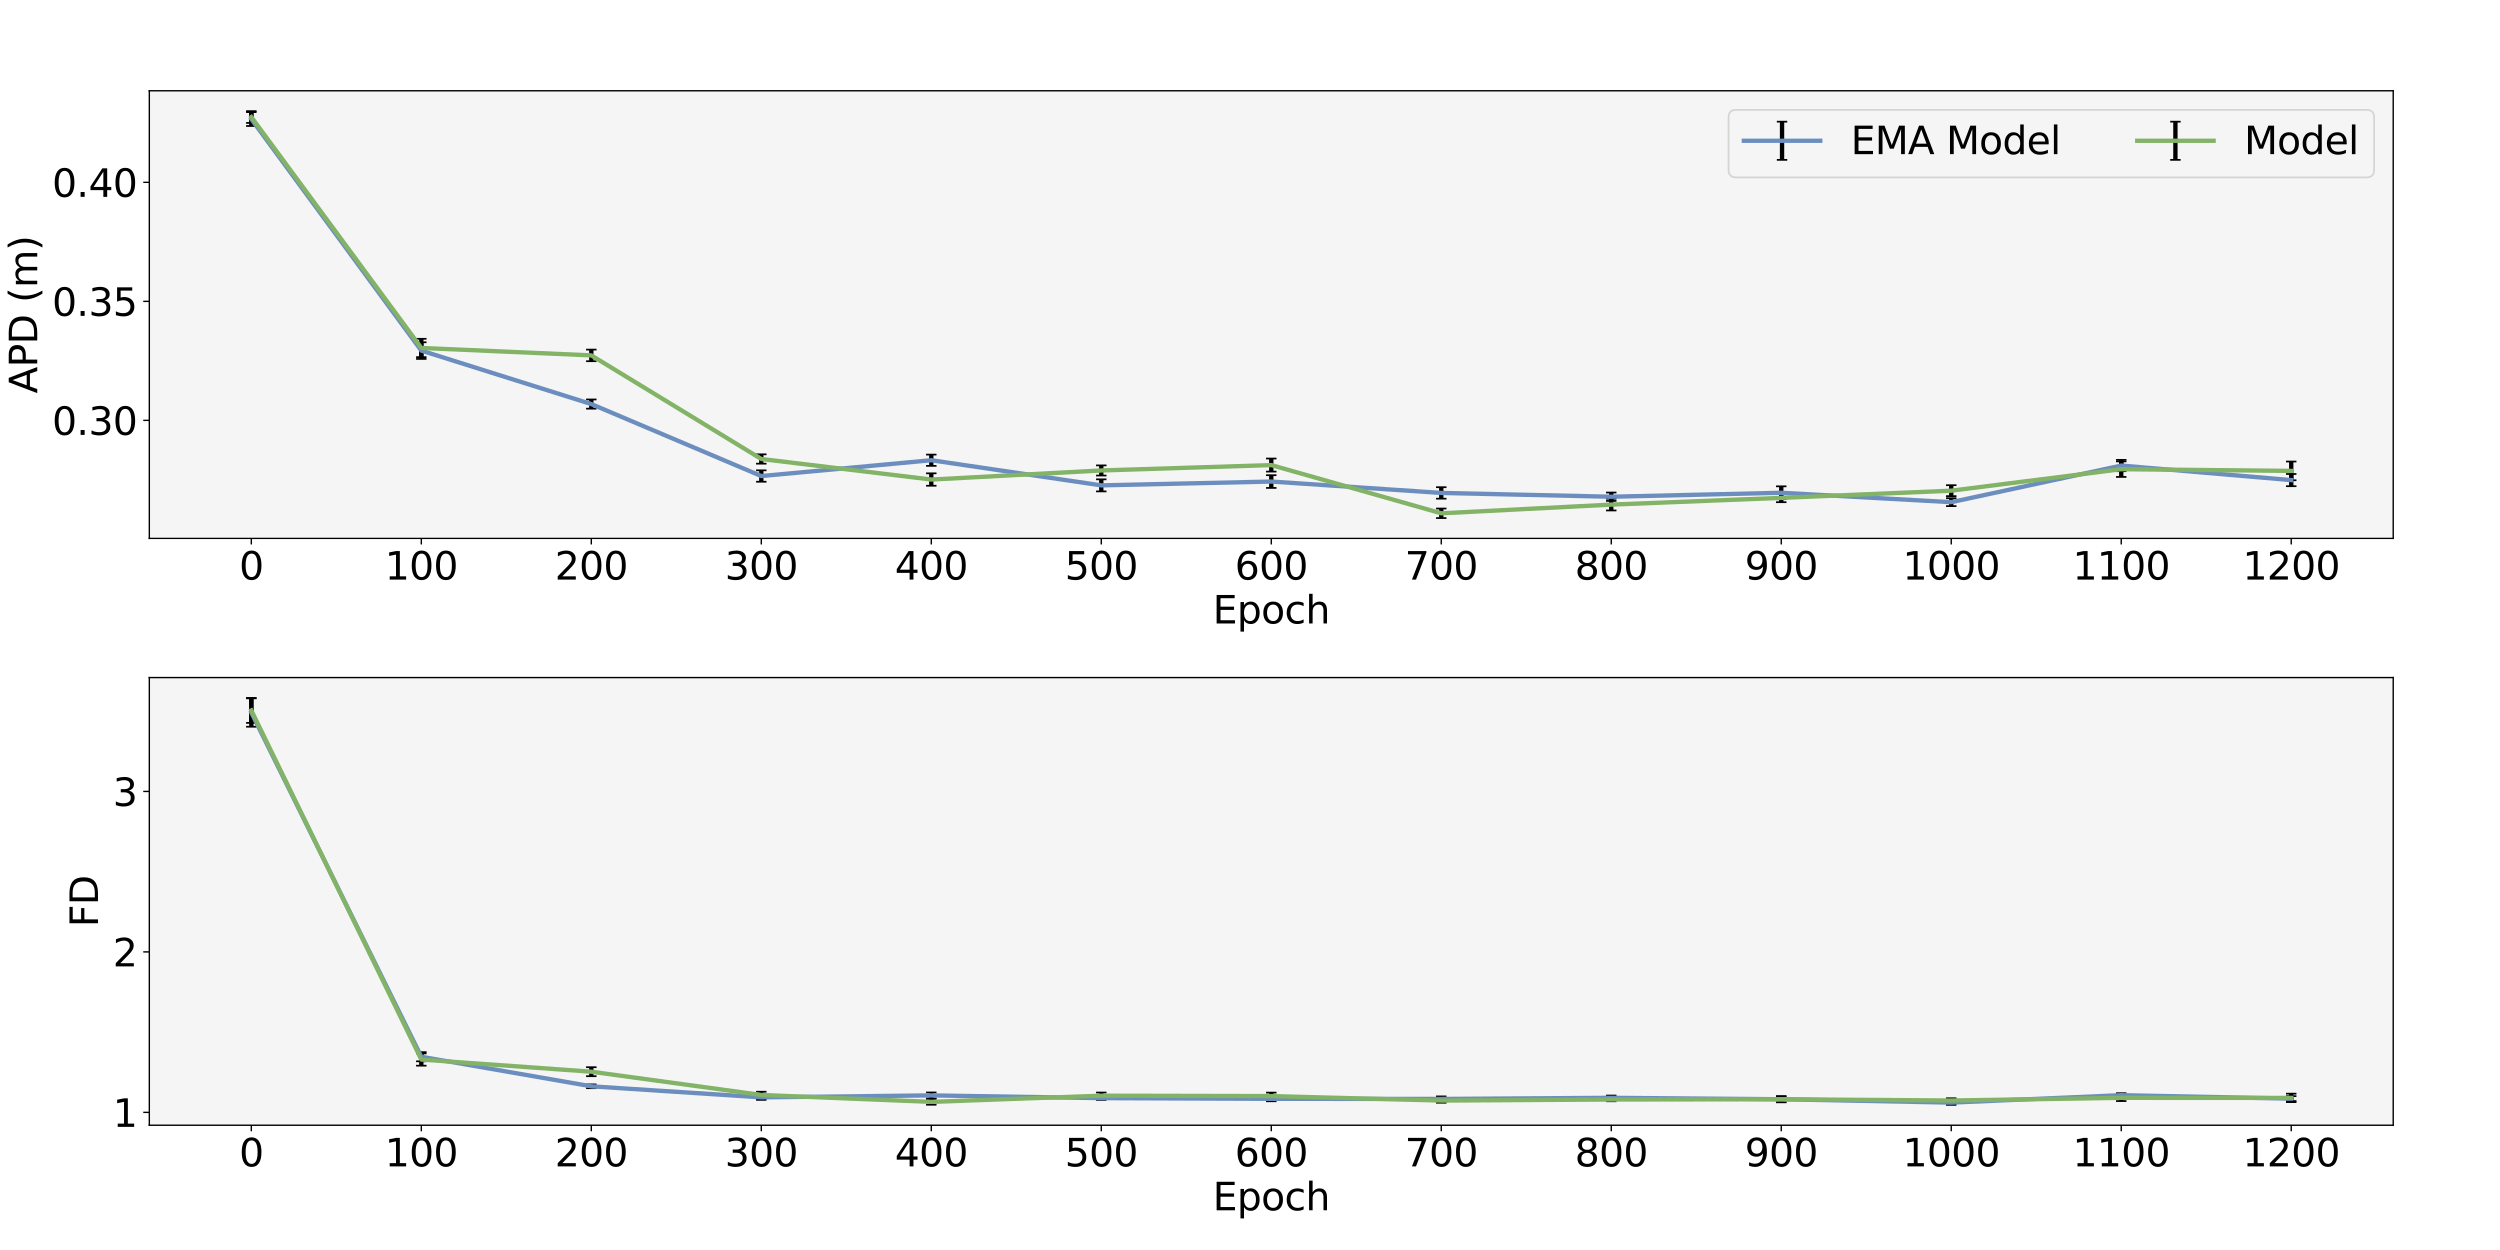 <?xml version="1.0" encoding="utf-8" standalone="no"?>
<!DOCTYPE svg PUBLIC "-//W3C//DTD SVG 1.1//EN"
  "http://www.w3.org/Graphics/SVG/1.1/DTD/svg11.dtd">
<svg xmlns:xlink="http://www.w3.org/1999/xlink" width="1440pt" height="720pt" viewBox="0 0 1440 720" xmlns="http://www.w3.org/2000/svg" version="1.1">
 <defs>
  <style type="text/css">*{stroke-linejoin: round; stroke-linecap: butt}</style>
 </defs>
 <g id="figure_1">
  <g id="patch_1">
   <path d="M 0 720 
L 1440 720 
L 1440 0 
L 0 0 
z
" style="fill: #ffffff"/>
  </g>
  <g id="axes_1">
   <g id="patch_2">
    <path d="M 86.01 310.12 
L 1378.495 310.12 
L 1378.495 52.28 
L 86.01 52.28 
z
" style="fill: #f5f5f5"/>
   </g>
   <g id="matplotlib.axis_1">
    <g id="xtick_1">
     <g id="line2d_1">
      <defs>
       <path id="ma41444b418" d="M 0 0 
L 0 3.5 
" style="stroke: #000000; stroke-width: 0.8"/>
      </defs>
      <g>
       <use xlink:href="#ma41444b418" x="144.759" y="310.12" style="stroke: #000000; stroke-width: 0.8"/>
      </g>
     </g>
     <g id="text_1">
      <!-- 0 -->
      <g transform="translate(137.761 333.837) scale(0.22 -0.22)">
       <defs>
        <path id="DejaVuSans-30" d="M 2034 4250 
Q 1547 4250 1301 3770 
Q 1056 3291 1056 2328 
Q 1056 1369 1301 889 
Q 1547 409 2034 409 
Q 2525 409 2770 889 
Q 3016 1369 3016 2328 
Q 3016 3291 2770 3770 
Q 2525 4250 2034 4250 
z
M 2034 4750 
Q 2819 4750 3233 4129 
Q 3647 3509 3647 2328 
Q 3647 1150 3233 529 
Q 2819 -91 2034 -91 
Q 1250 -91 836 529 
Q 422 1150 422 2328 
Q 422 3509 836 4129 
Q 1250 4750 2034 4750 
z
" transform="scale(0.016)"/>
       </defs>
       <use xlink:href="#DejaVuSans-30"/>
      </g>
     </g>
    </g>
    <g id="xtick_2">
     <g id="line2d_2">
      <g>
       <use xlink:href="#ma41444b418" x="242.675" y="310.12" style="stroke: #000000; stroke-width: 0.8"/>
      </g>
     </g>
     <g id="text_2">
      <!-- 100 -->
      <g transform="translate(221.679 333.837) scale(0.22 -0.22)">
       <defs>
        <path id="DejaVuSans-31" d="M 794 531 
L 1825 531 
L 1825 4091 
L 703 3866 
L 703 4441 
L 1819 4666 
L 2450 4666 
L 2450 531 
L 3481 531 
L 3481 0 
L 794 0 
L 794 531 
z
" transform="scale(0.016)"/>
       </defs>
       <use xlink:href="#DejaVuSans-31"/>
       <use xlink:href="#DejaVuSans-30" x="63.623"/>
       <use xlink:href="#DejaVuSans-30" x="127.246"/>
      </g>
     </g>
    </g>
    <g id="xtick_3">
     <g id="line2d_3">
      <g>
       <use xlink:href="#ma41444b418" x="340.59" y="310.12" style="stroke: #000000; stroke-width: 0.8"/>
      </g>
     </g>
     <g id="text_3">
      <!-- 200 -->
      <g transform="translate(319.594 333.837) scale(0.22 -0.22)">
       <defs>
        <path id="DejaVuSans-32" d="M 1228 531 
L 3431 531 
L 3431 0 
L 469 0 
L 469 531 
Q 828 903 1448 1529 
Q 2069 2156 2228 2338 
Q 2531 2678 2651 2914 
Q 2772 3150 2772 3378 
Q 2772 3750 2511 3984 
Q 2250 4219 1831 4219 
Q 1534 4219 1204 4116 
Q 875 4013 500 3803 
L 500 4441 
Q 881 4594 1212 4672 
Q 1544 4750 1819 4750 
Q 2544 4750 2975 4387 
Q 3406 4025 3406 3419 
Q 3406 3131 3298 2873 
Q 3191 2616 2906 2266 
Q 2828 2175 2409 1742 
Q 1991 1309 1228 531 
z
" transform="scale(0.016)"/>
       </defs>
       <use xlink:href="#DejaVuSans-32"/>
       <use xlink:href="#DejaVuSans-30" x="63.623"/>
       <use xlink:href="#DejaVuSans-30" x="127.246"/>
      </g>
     </g>
    </g>
    <g id="xtick_4">
     <g id="line2d_4">
      <g>
       <use xlink:href="#ma41444b418" x="438.506" y="310.12" style="stroke: #000000; stroke-width: 0.8"/>
      </g>
     </g>
     <g id="text_4">
      <!-- 300 -->
      <g transform="translate(417.51 333.837) scale(0.22 -0.22)">
       <defs>
        <path id="DejaVuSans-33" d="M 2597 2516 
Q 3050 2419 3304 2112 
Q 3559 1806 3559 1356 
Q 3559 666 3084 287 
Q 2609 -91 1734 -91 
Q 1441 -91 1130 -33 
Q 819 25 488 141 
L 488 750 
Q 750 597 1062 519 
Q 1375 441 1716 441 
Q 2309 441 2620 675 
Q 2931 909 2931 1356 
Q 2931 1769 2642 2001 
Q 2353 2234 1838 2234 
L 1294 2234 
L 1294 2753 
L 1863 2753 
Q 2328 2753 2575 2939 
Q 2822 3125 2822 3475 
Q 2822 3834 2567 4026 
Q 2313 4219 1838 4219 
Q 1578 4219 1281 4162 
Q 984 4106 628 3988 
L 628 4550 
Q 988 4650 1302 4700 
Q 1616 4750 1894 4750 
Q 2613 4750 3031 4423 
Q 3450 4097 3450 3541 
Q 3450 3153 3228 2886 
Q 3006 2619 2597 2516 
z
" transform="scale(0.016)"/>
       </defs>
       <use xlink:href="#DejaVuSans-33"/>
       <use xlink:href="#DejaVuSans-30" x="63.623"/>
       <use xlink:href="#DejaVuSans-30" x="127.246"/>
      </g>
     </g>
    </g>
    <g id="xtick_5">
     <g id="line2d_5">
      <g>
       <use xlink:href="#ma41444b418" x="536.421" y="310.12" style="stroke: #000000; stroke-width: 0.8"/>
      </g>
     </g>
     <g id="text_5">
      <!-- 400 -->
      <g transform="translate(515.425 333.837) scale(0.22 -0.22)">
       <defs>
        <path id="DejaVuSans-34" d="M 2419 4116 
L 825 1625 
L 2419 1625 
L 2419 4116 
z
M 2253 4666 
L 3047 4666 
L 3047 1625 
L 3713 1625 
L 3713 1100 
L 3047 1100 
L 3047 0 
L 2419 0 
L 2419 1100 
L 313 1100 
L 313 1709 
L 2253 4666 
z
" transform="scale(0.016)"/>
       </defs>
       <use xlink:href="#DejaVuSans-34"/>
       <use xlink:href="#DejaVuSans-30" x="63.623"/>
       <use xlink:href="#DejaVuSans-30" x="127.246"/>
      </g>
     </g>
    </g>
    <g id="xtick_6">
     <g id="line2d_6">
      <g>
       <use xlink:href="#ma41444b418" x="634.337" y="310.12" style="stroke: #000000; stroke-width: 0.8"/>
      </g>
     </g>
     <g id="text_6">
      <!-- 500 -->
      <g transform="translate(613.341 333.837) scale(0.22 -0.22)">
       <defs>
        <path id="DejaVuSans-35" d="M 691 4666 
L 3169 4666 
L 3169 4134 
L 1269 4134 
L 1269 2991 
Q 1406 3038 1543 3061 
Q 1681 3084 1819 3084 
Q 2600 3084 3056 2656 
Q 3513 2228 3513 1497 
Q 3513 744 3044 326 
Q 2575 -91 1722 -91 
Q 1428 -91 1123 -41 
Q 819 9 494 109 
L 494 744 
Q 775 591 1075 516 
Q 1375 441 1709 441 
Q 2250 441 2565 725 
Q 2881 1009 2881 1497 
Q 2881 1984 2565 2268 
Q 2250 2553 1709 2553 
Q 1456 2553 1204 2497 
Q 953 2441 691 2322 
L 691 4666 
z
" transform="scale(0.016)"/>
       </defs>
       <use xlink:href="#DejaVuSans-35"/>
       <use xlink:href="#DejaVuSans-30" x="63.623"/>
       <use xlink:href="#DejaVuSans-30" x="127.246"/>
      </g>
     </g>
    </g>
    <g id="xtick_7">
     <g id="line2d_7">
      <g>
       <use xlink:href="#ma41444b418" x="732.253" y="310.12" style="stroke: #000000; stroke-width: 0.8"/>
      </g>
     </g>
     <g id="text_7">
      <!-- 600 -->
      <g transform="translate(711.256 333.837) scale(0.22 -0.22)">
       <defs>
        <path id="DejaVuSans-36" d="M 2113 2584 
Q 1688 2584 1439 2293 
Q 1191 2003 1191 1497 
Q 1191 994 1439 701 
Q 1688 409 2113 409 
Q 2538 409 2786 701 
Q 3034 994 3034 1497 
Q 3034 2003 2786 2293 
Q 2538 2584 2113 2584 
z
M 3366 4563 
L 3366 3988 
Q 3128 4100 2886 4159 
Q 2644 4219 2406 4219 
Q 1781 4219 1451 3797 
Q 1122 3375 1075 2522 
Q 1259 2794 1537 2939 
Q 1816 3084 2150 3084 
Q 2853 3084 3261 2657 
Q 3669 2231 3669 1497 
Q 3669 778 3244 343 
Q 2819 -91 2113 -91 
Q 1303 -91 875 529 
Q 447 1150 447 2328 
Q 447 3434 972 4092 
Q 1497 4750 2381 4750 
Q 2619 4750 2861 4703 
Q 3103 4656 3366 4563 
z
" transform="scale(0.016)"/>
       </defs>
       <use xlink:href="#DejaVuSans-36"/>
       <use xlink:href="#DejaVuSans-30" x="63.623"/>
       <use xlink:href="#DejaVuSans-30" x="127.246"/>
      </g>
     </g>
    </g>
    <g id="xtick_8">
     <g id="line2d_8">
      <g>
       <use xlink:href="#ma41444b418" x="830.168" y="310.12" style="stroke: #000000; stroke-width: 0.8"/>
      </g>
     </g>
     <g id="text_8">
      <!-- 700 -->
      <g transform="translate(809.172 333.837) scale(0.22 -0.22)">
       <defs>
        <path id="DejaVuSans-37" d="M 525 4666 
L 3525 4666 
L 3525 4397 
L 1831 0 
L 1172 0 
L 2766 4134 
L 525 4134 
L 525 4666 
z
" transform="scale(0.016)"/>
       </defs>
       <use xlink:href="#DejaVuSans-37"/>
       <use xlink:href="#DejaVuSans-30" x="63.623"/>
       <use xlink:href="#DejaVuSans-30" x="127.246"/>
      </g>
     </g>
    </g>
    <g id="xtick_9">
     <g id="line2d_9">
      <g>
       <use xlink:href="#ma41444b418" x="928.084" y="310.12" style="stroke: #000000; stroke-width: 0.8"/>
      </g>
     </g>
     <g id="text_9">
      <!-- 800 -->
      <g transform="translate(907.087 333.837) scale(0.22 -0.22)">
       <defs>
        <path id="DejaVuSans-38" d="M 2034 2216 
Q 1584 2216 1326 1975 
Q 1069 1734 1069 1313 
Q 1069 891 1326 650 
Q 1584 409 2034 409 
Q 2484 409 2743 651 
Q 3003 894 3003 1313 
Q 3003 1734 2745 1975 
Q 2488 2216 2034 2216 
z
M 1403 2484 
Q 997 2584 770 2862 
Q 544 3141 544 3541 
Q 544 4100 942 4425 
Q 1341 4750 2034 4750 
Q 2731 4750 3128 4425 
Q 3525 4100 3525 3541 
Q 3525 3141 3298 2862 
Q 3072 2584 2669 2484 
Q 3125 2378 3379 2068 
Q 3634 1759 3634 1313 
Q 3634 634 3220 271 
Q 2806 -91 2034 -91 
Q 1263 -91 848 271 
Q 434 634 434 1313 
Q 434 1759 690 2068 
Q 947 2378 1403 2484 
z
M 1172 3481 
Q 1172 3119 1398 2916 
Q 1625 2713 2034 2713 
Q 2441 2713 2670 2916 
Q 2900 3119 2900 3481 
Q 2900 3844 2670 4047 
Q 2441 4250 2034 4250 
Q 1625 4250 1398 4047 
Q 1172 3844 1172 3481 
z
" transform="scale(0.016)"/>
       </defs>
       <use xlink:href="#DejaVuSans-38"/>
       <use xlink:href="#DejaVuSans-30" x="63.623"/>
       <use xlink:href="#DejaVuSans-30" x="127.246"/>
      </g>
     </g>
    </g>
    <g id="xtick_10">
     <g id="line2d_10">
      <g>
       <use xlink:href="#ma41444b418" x="1025.999" y="310.12" style="stroke: #000000; stroke-width: 0.8"/>
      </g>
     </g>
     <g id="text_10">
      <!-- 900 -->
      <g transform="translate(1005.003 333.837) scale(0.22 -0.22)">
       <defs>
        <path id="DejaVuSans-39" d="M 703 97 
L 703 672 
Q 941 559 1184 500 
Q 1428 441 1663 441 
Q 2288 441 2617 861 
Q 2947 1281 2994 2138 
Q 2813 1869 2534 1725 
Q 2256 1581 1919 1581 
Q 1219 1581 811 2004 
Q 403 2428 403 3163 
Q 403 3881 828 4315 
Q 1253 4750 1959 4750 
Q 2769 4750 3195 4129 
Q 3622 3509 3622 2328 
Q 3622 1225 3098 567 
Q 2575 -91 1691 -91 
Q 1453 -91 1209 -44 
Q 966 3 703 97 
z
M 1959 2075 
Q 2384 2075 2632 2365 
Q 2881 2656 2881 3163 
Q 2881 3666 2632 3958 
Q 2384 4250 1959 4250 
Q 1534 4250 1286 3958 
Q 1038 3666 1038 3163 
Q 1038 2656 1286 2365 
Q 1534 2075 1959 2075 
z
" transform="scale(0.016)"/>
       </defs>
       <use xlink:href="#DejaVuSans-39"/>
       <use xlink:href="#DejaVuSans-30" x="63.623"/>
       <use xlink:href="#DejaVuSans-30" x="127.246"/>
      </g>
     </g>
    </g>
    <g id="xtick_11">
     <g id="line2d_11">
      <g>
       <use xlink:href="#ma41444b418" x="1123.915" y="310.12" style="stroke: #000000; stroke-width: 0.8"/>
      </g>
     </g>
     <g id="text_11">
      <!-- 1000 -->
      <g transform="translate(1095.92 333.837) scale(0.22 -0.22)">
       <use xlink:href="#DejaVuSans-31"/>
       <use xlink:href="#DejaVuSans-30" x="63.623"/>
       <use xlink:href="#DejaVuSans-30" x="127.246"/>
       <use xlink:href="#DejaVuSans-30" x="190.869"/>
      </g>
     </g>
    </g>
    <g id="xtick_12">
     <g id="line2d_12">
      <g>
       <use xlink:href="#ma41444b418" x="1221.83" y="310.12" style="stroke: #000000; stroke-width: 0.8"/>
      </g>
     </g>
     <g id="text_12">
      <!-- 1100 -->
      <g transform="translate(1193.835 333.837) scale(0.22 -0.22)">
       <use xlink:href="#DejaVuSans-31"/>
       <use xlink:href="#DejaVuSans-31" x="63.623"/>
       <use xlink:href="#DejaVuSans-30" x="127.246"/>
       <use xlink:href="#DejaVuSans-30" x="190.869"/>
      </g>
     </g>
    </g>
    <g id="xtick_13">
     <g id="line2d_13">
      <g>
       <use xlink:href="#ma41444b418" x="1319.746" y="310.12" style="stroke: #000000; stroke-width: 0.8"/>
      </g>
     </g>
     <g id="text_13">
      <!-- 1200 -->
      <g transform="translate(1291.751 333.837) scale(0.22 -0.22)">
       <use xlink:href="#DejaVuSans-31"/>
       <use xlink:href="#DejaVuSans-32" x="63.623"/>
       <use xlink:href="#DejaVuSans-30" x="127.246"/>
       <use xlink:href="#DejaVuSans-30" x="190.869"/>
      </g>
     </g>
    </g>
    <g id="text_14">
     <!-- Epoch -->
     <g transform="translate(698.568 359.128) scale(0.22 -0.22)">
      <defs>
       <path id="DejaVuSans-45" d="M 628 4666 
L 3578 4666 
L 3578 4134 
L 1259 4134 
L 1259 2753 
L 3481 2753 
L 3481 2222 
L 1259 2222 
L 1259 531 
L 3634 531 
L 3634 0 
L 628 0 
L 628 4666 
z
" transform="scale(0.016)"/>
       <path id="DejaVuSans-70" d="M 1159 525 
L 1159 -1331 
L 581 -1331 
L 581 3500 
L 1159 3500 
L 1159 2969 
Q 1341 3281 1617 3432 
Q 1894 3584 2278 3584 
Q 2916 3584 3314 3078 
Q 3713 2572 3713 1747 
Q 3713 922 3314 415 
Q 2916 -91 2278 -91 
Q 1894 -91 1617 61 
Q 1341 213 1159 525 
z
M 3116 1747 
Q 3116 2381 2855 2742 
Q 2594 3103 2138 3103 
Q 1681 3103 1420 2742 
Q 1159 2381 1159 1747 
Q 1159 1113 1420 752 
Q 1681 391 2138 391 
Q 2594 391 2855 752 
Q 3116 1113 3116 1747 
z
" transform="scale(0.016)"/>
       <path id="DejaVuSans-6f" d="M 1959 3097 
Q 1497 3097 1228 2736 
Q 959 2375 959 1747 
Q 959 1119 1226 758 
Q 1494 397 1959 397 
Q 2419 397 2687 759 
Q 2956 1122 2956 1747 
Q 2956 2369 2687 2733 
Q 2419 3097 1959 3097 
z
M 1959 3584 
Q 2709 3584 3137 3096 
Q 3566 2609 3566 1747 
Q 3566 888 3137 398 
Q 2709 -91 1959 -91 
Q 1206 -91 779 398 
Q 353 888 353 1747 
Q 353 2609 779 3096 
Q 1206 3584 1959 3584 
z
" transform="scale(0.016)"/>
       <path id="DejaVuSans-63" d="M 3122 3366 
L 3122 2828 
Q 2878 2963 2633 3030 
Q 2388 3097 2138 3097 
Q 1578 3097 1268 2742 
Q 959 2388 959 1747 
Q 959 1106 1268 751 
Q 1578 397 2138 397 
Q 2388 397 2633 464 
Q 2878 531 3122 666 
L 3122 134 
Q 2881 22 2623 -34 
Q 2366 -91 2075 -91 
Q 1284 -91 818 406 
Q 353 903 353 1747 
Q 353 2603 823 3093 
Q 1294 3584 2113 3584 
Q 2378 3584 2631 3529 
Q 2884 3475 3122 3366 
z
" transform="scale(0.016)"/>
       <path id="DejaVuSans-68" d="M 3513 2113 
L 3513 0 
L 2938 0 
L 2938 2094 
Q 2938 2591 2744 2837 
Q 2550 3084 2163 3084 
Q 1697 3084 1428 2787 
Q 1159 2491 1159 1978 
L 1159 0 
L 581 0 
L 581 4863 
L 1159 4863 
L 1159 2956 
Q 1366 3272 1645 3428 
Q 1925 3584 2291 3584 
Q 2894 3584 3203 3211 
Q 3513 2838 3513 2113 
z
" transform="scale(0.016)"/>
      </defs>
      <use xlink:href="#DejaVuSans-45"/>
      <use xlink:href="#DejaVuSans-70" x="63.184"/>
      <use xlink:href="#DejaVuSans-6f" x="126.66"/>
      <use xlink:href="#DejaVuSans-63" x="187.842"/>
      <use xlink:href="#DejaVuSans-68" x="242.822"/>
     </g>
    </g>
   </g>
   <g id="matplotlib.axis_2">
    <g id="ytick_1">
     <g id="line2d_14">
      <defs>
       <path id="mbe4d54745c" d="M 0 0 
L -3.5 0 
" style="stroke: #000000; stroke-width: 0.8"/>
      </defs>
      <g>
       <use xlink:href="#mbe4d54745c" x="86.01" y="242.137" style="stroke: #000000; stroke-width: 0.8"/>
      </g>
     </g>
     <g id="text_15">
      <!-- 0.30 -->
      <g transform="translate(30.026 250.495) scale(0.22 -0.22)">
       <defs>
        <path id="DejaVuSans-2e" d="M 684 794 
L 1344 794 
L 1344 0 
L 684 0 
L 684 794 
z
" transform="scale(0.016)"/>
       </defs>
       <use xlink:href="#DejaVuSans-30"/>
       <use xlink:href="#DejaVuSans-2e" x="63.623"/>
       <use xlink:href="#DejaVuSans-33" x="95.41"/>
       <use xlink:href="#DejaVuSans-30" x="159.033"/>
      </g>
     </g>
    </g>
    <g id="ytick_2">
     <g id="line2d_15">
      <g>
       <use xlink:href="#mbe4d54745c" x="86.01" y="173.581" style="stroke: #000000; stroke-width: 0.8"/>
      </g>
     </g>
     <g id="text_16">
      <!-- 0.35 -->
      <g transform="translate(30.026 181.939) scale(0.22 -0.22)">
       <use xlink:href="#DejaVuSans-30"/>
       <use xlink:href="#DejaVuSans-2e" x="63.623"/>
       <use xlink:href="#DejaVuSans-33" x="95.41"/>
       <use xlink:href="#DejaVuSans-35" x="159.033"/>
      </g>
     </g>
    </g>
    <g id="ytick_3">
     <g id="line2d_16">
      <g>
       <use xlink:href="#mbe4d54745c" x="86.01" y="105.026" style="stroke: #000000; stroke-width: 0.8"/>
      </g>
     </g>
     <g id="text_17">
      <!-- 0.40 -->
      <g transform="translate(30.026 113.384) scale(0.22 -0.22)">
       <use xlink:href="#DejaVuSans-30"/>
       <use xlink:href="#DejaVuSans-2e" x="63.623"/>
       <use xlink:href="#DejaVuSans-34" x="95.41"/>
       <use xlink:href="#DejaVuSans-30" x="159.033"/>
      </g>
     </g>
    </g>
    <g id="text_18">
     <!-- APD (m) -->
     <g transform="translate(21.45 226.621) rotate(-90) scale(0.22 -0.22)">
      <defs>
       <path id="DejaVuSans-41" d="M 2188 4044 
L 1331 1722 
L 3047 1722 
L 2188 4044 
z
M 1831 4666 
L 2547 4666 
L 4325 0 
L 3669 0 
L 3244 1197 
L 1141 1197 
L 716 0 
L 50 0 
L 1831 4666 
z
" transform="scale(0.016)"/>
       <path id="DejaVuSans-50" d="M 1259 4147 
L 1259 2394 
L 2053 2394 
Q 2494 2394 2734 2622 
Q 2975 2850 2975 3272 
Q 2975 3691 2734 3919 
Q 2494 4147 2053 4147 
L 1259 4147 
z
M 628 4666 
L 2053 4666 
Q 2838 4666 3239 4311 
Q 3641 3956 3641 3272 
Q 3641 2581 3239 2228 
Q 2838 1875 2053 1875 
L 1259 1875 
L 1259 0 
L 628 0 
L 628 4666 
z
" transform="scale(0.016)"/>
       <path id="DejaVuSans-44" d="M 1259 4147 
L 1259 519 
L 2022 519 
Q 2988 519 3436 956 
Q 3884 1394 3884 2338 
Q 3884 3275 3436 3711 
Q 2988 4147 2022 4147 
L 1259 4147 
z
M 628 4666 
L 1925 4666 
Q 3281 4666 3915 4102 
Q 4550 3538 4550 2338 
Q 4550 1131 3912 565 
Q 3275 0 1925 0 
L 628 0 
L 628 4666 
z
" transform="scale(0.016)"/>
       <path id="DejaVuSans-20" transform="scale(0.016)"/>
       <path id="DejaVuSans-28" d="M 1984 4856 
Q 1566 4138 1362 3434 
Q 1159 2731 1159 2009 
Q 1159 1288 1364 580 
Q 1569 -128 1984 -844 
L 1484 -844 
Q 1016 -109 783 600 
Q 550 1309 550 2009 
Q 550 2706 781 3412 
Q 1013 4119 1484 4856 
L 1984 4856 
z
" transform="scale(0.016)"/>
       <path id="DejaVuSans-6d" d="M 3328 2828 
Q 3544 3216 3844 3400 
Q 4144 3584 4550 3584 
Q 5097 3584 5394 3201 
Q 5691 2819 5691 2113 
L 5691 0 
L 5113 0 
L 5113 2094 
Q 5113 2597 4934 2840 
Q 4756 3084 4391 3084 
Q 3944 3084 3684 2787 
Q 3425 2491 3425 1978 
L 3425 0 
L 2847 0 
L 2847 2094 
Q 2847 2600 2669 2842 
Q 2491 3084 2119 3084 
Q 1678 3084 1418 2786 
Q 1159 2488 1159 1978 
L 1159 0 
L 581 0 
L 581 3500 
L 1159 3500 
L 1159 2956 
Q 1356 3278 1631 3431 
Q 1906 3584 2284 3584 
Q 2666 3584 2933 3390 
Q 3200 3197 3328 2828 
z
" transform="scale(0.016)"/>
       <path id="DejaVuSans-29" d="M 513 4856 
L 1013 4856 
Q 1481 4119 1714 3412 
Q 1947 2706 1947 2009 
Q 1947 1309 1714 600 
Q 1481 -109 1013 -844 
L 513 -844 
Q 928 -128 1133 580 
Q 1338 1288 1338 2009 
Q 1338 2731 1133 3434 
Q 928 4138 513 4856 
z
" transform="scale(0.016)"/>
      </defs>
      <use xlink:href="#DejaVuSans-41"/>
      <use xlink:href="#DejaVuSans-50" x="68.408"/>
      <use xlink:href="#DejaVuSans-44" x="128.711"/>
      <use xlink:href="#DejaVuSans-20" x="205.713"/>
      <use xlink:href="#DejaVuSans-28" x="237.5"/>
      <use xlink:href="#DejaVuSans-6d" x="276.514"/>
      <use xlink:href="#DejaVuSans-29" x="373.926"/>
     </g>
    </g>
   </g>
   <g id="LineCollection_1">
    <path d="M 144.759 72.571 
L 144.759 64.599 
" clip-path="url(#p53422a04bb)" style="fill: none; stroke: #000000; stroke-width: 2.5"/>
    <path d="M 242.675 206.754 
L 242.675 197.134 
" clip-path="url(#p53422a04bb)" style="fill: none; stroke: #000000; stroke-width: 2.5"/>
    <path d="M 340.59 235.409 
L 340.59 230.102 
" clip-path="url(#p53422a04bb)" style="fill: none; stroke: #000000; stroke-width: 2.5"/>
    <path d="M 438.506 277.487 
L 438.506 270.93 
" clip-path="url(#p53422a04bb)" style="fill: none; stroke: #000000; stroke-width: 2.5"/>
    <path d="M 536.421 268.329 
L 536.421 261.843 
" clip-path="url(#p53422a04bb)" style="fill: none; stroke: #000000; stroke-width: 2.5"/>
    <path d="M 634.337 283.037 
L 634.337 276.101 
" clip-path="url(#p53422a04bb)" style="fill: none; stroke: #000000; stroke-width: 2.5"/>
    <path d="M 732.253 281.039 
L 732.253 273.696 
" clip-path="url(#p53422a04bb)" style="fill: none; stroke: #000000; stroke-width: 2.5"/>
    <path d="M 830.168 287.22 
L 830.168 280.639 
" clip-path="url(#p53422a04bb)" style="fill: none; stroke: #000000; stroke-width: 2.5"/>
    <path d="M 928.084 288.543 
L 928.084 283.694 
" clip-path="url(#p53422a04bb)" style="fill: none; stroke: #000000; stroke-width: 2.5"/>
    <path d="M 1025.999 287.541 
L 1025.999 280.13 
" clip-path="url(#p53422a04bb)" style="fill: none; stroke: #000000; stroke-width: 2.5"/>
    <path d="M 1123.915 291.537 
L 1123.915 286.971 
" clip-path="url(#p53422a04bb)" style="fill: none; stroke: #000000; stroke-width: 2.5"/>
    <path d="M 1221.83 271.429 
L 1221.83 264.899 
" clip-path="url(#p53422a04bb)" style="fill: none; stroke: #000000; stroke-width: 2.5"/>
    <path d="M 1319.746 280.06 
L 1319.746 273.016 
" clip-path="url(#p53422a04bb)" style="fill: none; stroke: #000000; stroke-width: 2.5"/>
   </g>
   <g id="line2d_17">
    <defs>
     <path id="m088df394dc" d="M 3 0 
L -3 -0 
" style="stroke: #000000"/>
    </defs>
    <g clip-path="url(#p53422a04bb)">
     <use xlink:href="#m088df394dc" x="144.759" y="72.571" style="stroke: #000000"/>
     <use xlink:href="#m088df394dc" x="242.675" y="206.754" style="stroke: #000000"/>
     <use xlink:href="#m088df394dc" x="340.59" y="235.409" style="stroke: #000000"/>
     <use xlink:href="#m088df394dc" x="438.506" y="277.487" style="stroke: #000000"/>
     <use xlink:href="#m088df394dc" x="536.421" y="268.329" style="stroke: #000000"/>
     <use xlink:href="#m088df394dc" x="634.337" y="283.037" style="stroke: #000000"/>
     <use xlink:href="#m088df394dc" x="732.253" y="281.039" style="stroke: #000000"/>
     <use xlink:href="#m088df394dc" x="830.168" y="287.22" style="stroke: #000000"/>
     <use xlink:href="#m088df394dc" x="928.084" y="288.543" style="stroke: #000000"/>
     <use xlink:href="#m088df394dc" x="1025.999" y="287.541" style="stroke: #000000"/>
     <use xlink:href="#m088df394dc" x="1123.915" y="291.537" style="stroke: #000000"/>
     <use xlink:href="#m088df394dc" x="1221.83" y="271.429" style="stroke: #000000"/>
     <use xlink:href="#m088df394dc" x="1319.746" y="280.06" style="stroke: #000000"/>
    </g>
   </g>
   <g id="line2d_18">
    <g clip-path="url(#p53422a04bb)">
     <use xlink:href="#m088df394dc" x="144.759" y="64.599" style="stroke: #000000"/>
     <use xlink:href="#m088df394dc" x="242.675" y="197.134" style="stroke: #000000"/>
     <use xlink:href="#m088df394dc" x="340.59" y="230.102" style="stroke: #000000"/>
     <use xlink:href="#m088df394dc" x="438.506" y="270.93" style="stroke: #000000"/>
     <use xlink:href="#m088df394dc" x="536.421" y="261.843" style="stroke: #000000"/>
     <use xlink:href="#m088df394dc" x="634.337" y="276.101" style="stroke: #000000"/>
     <use xlink:href="#m088df394dc" x="732.253" y="273.696" style="stroke: #000000"/>
     <use xlink:href="#m088df394dc" x="830.168" y="280.639" style="stroke: #000000"/>
     <use xlink:href="#m088df394dc" x="928.084" y="283.694" style="stroke: #000000"/>
     <use xlink:href="#m088df394dc" x="1025.999" y="280.13" style="stroke: #000000"/>
     <use xlink:href="#m088df394dc" x="1123.915" y="286.971" style="stroke: #000000"/>
     <use xlink:href="#m088df394dc" x="1221.83" y="264.899" style="stroke: #000000"/>
     <use xlink:href="#m088df394dc" x="1319.746" y="273.016" style="stroke: #000000"/>
    </g>
   </g>
   <g id="LineCollection_2">
    <path d="M 144.759 70.826 
L 144.759 64 
" clip-path="url(#p53422a04bb)" style="fill: none; stroke: #000000; stroke-width: 2.5"/>
    <path d="M 242.675 205.711 
L 242.675 195.131 
" clip-path="url(#p53422a04bb)" style="fill: none; stroke: #000000; stroke-width: 2.5"/>
    <path d="M 340.59 208.05 
L 340.59 201.361 
" clip-path="url(#p53422a04bb)" style="fill: none; stroke: #000000; stroke-width: 2.5"/>
    <path d="M 438.506 267.059 
L 438.506 261.696 
" clip-path="url(#p53422a04bb)" style="fill: none; stroke: #000000; stroke-width: 2.5"/>
    <path d="M 536.421 279.782 
L 536.421 272.654 
" clip-path="url(#p53422a04bb)" style="fill: none; stroke: #000000; stroke-width: 2.5"/>
    <path d="M 634.337 273.922 
L 634.337 268.061 
" clip-path="url(#p53422a04bb)" style="fill: none; stroke: #000000; stroke-width: 2.5"/>
    <path d="M 732.253 271.656 
L 732.253 264.118 
" clip-path="url(#p53422a04bb)" style="fill: none; stroke: #000000; stroke-width: 2.5"/>
    <path d="M 830.168 298.4 
L 830.168 292.93 
" clip-path="url(#p53422a04bb)" style="fill: none; stroke: #000000; stroke-width: 2.5"/>
    <path d="M 928.084 294.037 
L 928.084 287.263 
" clip-path="url(#p53422a04bb)" style="fill: none; stroke: #000000; stroke-width: 2.5"/>
    <path d="M 1025.999 289.282 
L 1025.999 284.244 
" clip-path="url(#p53422a04bb)" style="fill: none; stroke: #000000; stroke-width: 2.5"/>
    <path d="M 1123.915 285.789 
L 1123.915 279.476 
" clip-path="url(#p53422a04bb)" style="fill: none; stroke: #000000; stroke-width: 2.5"/>
    <path d="M 1221.83 274.729 
L 1221.83 265.783 
" clip-path="url(#p53422a04bb)" style="fill: none; stroke: #000000; stroke-width: 2.5"/>
    <path d="M 1319.746 276.628 
L 1319.746 265.83 
" clip-path="url(#p53422a04bb)" style="fill: none; stroke: #000000; stroke-width: 2.5"/>
   </g>
   <g id="line2d_19">
    <g clip-path="url(#p53422a04bb)">
     <use xlink:href="#m088df394dc" x="144.759" y="70.826" style="stroke: #000000"/>
     <use xlink:href="#m088df394dc" x="242.675" y="205.711" style="stroke: #000000"/>
     <use xlink:href="#m088df394dc" x="340.59" y="208.05" style="stroke: #000000"/>
     <use xlink:href="#m088df394dc" x="438.506" y="267.059" style="stroke: #000000"/>
     <use xlink:href="#m088df394dc" x="536.421" y="279.782" style="stroke: #000000"/>
     <use xlink:href="#m088df394dc" x="634.337" y="273.922" style="stroke: #000000"/>
     <use xlink:href="#m088df394dc" x="732.253" y="271.656" style="stroke: #000000"/>
     <use xlink:href="#m088df394dc" x="830.168" y="298.4" style="stroke: #000000"/>
     <use xlink:href="#m088df394dc" x="928.084" y="294.037" style="stroke: #000000"/>
     <use xlink:href="#m088df394dc" x="1025.999" y="289.282" style="stroke: #000000"/>
     <use xlink:href="#m088df394dc" x="1123.915" y="285.789" style="stroke: #000000"/>
     <use xlink:href="#m088df394dc" x="1221.83" y="274.729" style="stroke: #000000"/>
     <use xlink:href="#m088df394dc" x="1319.746" y="276.628" style="stroke: #000000"/>
    </g>
   </g>
   <g id="line2d_20">
    <g clip-path="url(#p53422a04bb)">
     <use xlink:href="#m088df394dc" x="144.759" y="64" style="stroke: #000000"/>
     <use xlink:href="#m088df394dc" x="242.675" y="195.131" style="stroke: #000000"/>
     <use xlink:href="#m088df394dc" x="340.59" y="201.361" style="stroke: #000000"/>
     <use xlink:href="#m088df394dc" x="438.506" y="261.696" style="stroke: #000000"/>
     <use xlink:href="#m088df394dc" x="536.421" y="272.654" style="stroke: #000000"/>
     <use xlink:href="#m088df394dc" x="634.337" y="268.061" style="stroke: #000000"/>
     <use xlink:href="#m088df394dc" x="732.253" y="264.118" style="stroke: #000000"/>
     <use xlink:href="#m088df394dc" x="830.168" y="292.93" style="stroke: #000000"/>
     <use xlink:href="#m088df394dc" x="928.084" y="287.263" style="stroke: #000000"/>
     <use xlink:href="#m088df394dc" x="1025.999" y="284.244" style="stroke: #000000"/>
     <use xlink:href="#m088df394dc" x="1123.915" y="279.476" style="stroke: #000000"/>
     <use xlink:href="#m088df394dc" x="1221.83" y="265.783" style="stroke: #000000"/>
     <use xlink:href="#m088df394dc" x="1319.746" y="265.83" style="stroke: #000000"/>
    </g>
   </g>
   <g id="line2d_21">
    <path d="M 144.759 68.585 
L 242.675 201.944 
L 340.59 232.756 
L 438.506 274.208 
L 536.421 265.086 
L 634.337 279.569 
L 732.253 277.368 
L 830.168 283.929 
L 928.084 286.118 
L 1025.999 283.836 
L 1123.915 289.254 
L 1221.83 268.164 
L 1319.746 276.538 
" clip-path="url(#p53422a04bb)" style="fill: none; stroke: #6c8ebf; stroke-width: 2.5; stroke-linecap: square"/>
   </g>
   <g id="line2d_22">
    <path d="M 144.759 67.413 
L 242.675 200.421 
L 340.59 204.706 
L 438.506 264.378 
L 536.421 276.218 
L 634.337 270.992 
L 732.253 267.887 
L 830.168 295.665 
L 928.084 290.65 
L 1025.999 286.763 
L 1123.915 282.632 
L 1221.83 270.256 
L 1319.746 271.229 
" clip-path="url(#p53422a04bb)" style="fill: none; stroke: #82b366; stroke-width: 2.5; stroke-linecap: square"/>
   </g>
   <g id="patch_3">
    <path d="M 86.01 310.12 
L 86.01 52.28 
" style="fill: none; stroke: #000000; stroke-width: 0.8; stroke-linejoin: miter; stroke-linecap: square"/>
   </g>
   <g id="patch_4">
    <path d="M 1378.495 310.12 
L 1378.495 52.28 
" style="fill: none; stroke: #000000; stroke-width: 0.8; stroke-linejoin: miter; stroke-linecap: square"/>
   </g>
   <g id="patch_5">
    <path d="M 86.01 310.12 
L 1378.495 310.12 
" style="fill: none; stroke: #000000; stroke-width: 0.8; stroke-linejoin: miter; stroke-linecap: square"/>
   </g>
   <g id="patch_6">
    <path d="M 86.01 52.28 
L 1378.495 52.28 
" style="fill: none; stroke: #000000; stroke-width: 0.8; stroke-linejoin: miter; stroke-linecap: square"/>
   </g>
   <g id="legend_1">
    <g id="patch_7">
     <path d="M 1000.054 102.172 
L 1363.095 102.172 
Q 1367.495 102.172 1367.495 97.772 
L 1367.495 67.68 
Q 1367.495 63.28 1363.095 63.28 
L 1000.054 63.28 
Q 995.654 63.28 995.654 67.68 
L 995.654 97.772 
Q 995.654 102.172 1000.054 102.172 
z
" style="fill: #f5f5f5; opacity: 0.8; stroke: #cccccc; stroke-linejoin: miter"/>
    </g>
    <g id="LineCollection_3">
     <path d="M 1026.454 92.097 
L 1026.454 70.097 
" style="fill: none; stroke: #000000; stroke-width: 2.5"/>
    </g>
    <g id="line2d_23">
     <g>
      <use xlink:href="#m088df394dc" x="1026.454" y="92.097" style="stroke: #000000"/>
     </g>
    </g>
    <g id="line2d_24">
     <g>
      <use xlink:href="#m088df394dc" x="1026.454" y="70.097" style="stroke: #000000"/>
     </g>
    </g>
    <g id="line2d_25">
     <path d="M 1004.454 81.097 
L 1048.454 81.097 
" style="fill: none; stroke: #6c8ebf; stroke-width: 2.5; stroke-linecap: square"/>
    </g>
    <g id="line2d_26"/>
    <g id="text_19">
     <!-- EMA Model -->
     <g transform="translate(1066.054 88.797) scale(0.22 -0.22)">
      <defs>
       <path id="DejaVuSans-4d" d="M 628 4666 
L 1569 4666 
L 2759 1491 
L 3956 4666 
L 4897 4666 
L 4897 0 
L 4281 0 
L 4281 4097 
L 3078 897 
L 2444 897 
L 1241 4097 
L 1241 0 
L 628 0 
L 628 4666 
z
" transform="scale(0.016)"/>
       <path id="DejaVuSans-64" d="M 2906 2969 
L 2906 4863 
L 3481 4863 
L 3481 0 
L 2906 0 
L 2906 525 
Q 2725 213 2448 61 
Q 2172 -91 1784 -91 
Q 1150 -91 751 415 
Q 353 922 353 1747 
Q 353 2572 751 3078 
Q 1150 3584 1784 3584 
Q 2172 3584 2448 3432 
Q 2725 3281 2906 2969 
z
M 947 1747 
Q 947 1113 1208 752 
Q 1469 391 1925 391 
Q 2381 391 2643 752 
Q 2906 1113 2906 1747 
Q 2906 2381 2643 2742 
Q 2381 3103 1925 3103 
Q 1469 3103 1208 2742 
Q 947 2381 947 1747 
z
" transform="scale(0.016)"/>
       <path id="DejaVuSans-65" d="M 3597 1894 
L 3597 1613 
L 953 1613 
Q 991 1019 1311 708 
Q 1631 397 2203 397 
Q 2534 397 2845 478 
Q 3156 559 3463 722 
L 3463 178 
Q 3153 47 2828 -22 
Q 2503 -91 2169 -91 
Q 1331 -91 842 396 
Q 353 884 353 1716 
Q 353 2575 817 3079 
Q 1281 3584 2069 3584 
Q 2775 3584 3186 3129 
Q 3597 2675 3597 1894 
z
M 3022 2063 
Q 3016 2534 2758 2815 
Q 2500 3097 2075 3097 
Q 1594 3097 1305 2825 
Q 1016 2553 972 2059 
L 3022 2063 
z
" transform="scale(0.016)"/>
       <path id="DejaVuSans-6c" d="M 603 4863 
L 1178 4863 
L 1178 0 
L 603 0 
L 603 4863 
z
" transform="scale(0.016)"/>
      </defs>
      <use xlink:href="#DejaVuSans-45"/>
      <use xlink:href="#DejaVuSans-4d" x="63.184"/>
      <use xlink:href="#DejaVuSans-41" x="149.463"/>
      <use xlink:href="#DejaVuSans-20" x="217.871"/>
      <use xlink:href="#DejaVuSans-4d" x="249.658"/>
      <use xlink:href="#DejaVuSans-6f" x="335.938"/>
      <use xlink:href="#DejaVuSans-64" x="397.119"/>
      <use xlink:href="#DejaVuSans-65" x="460.596"/>
      <use xlink:href="#DejaVuSans-6c" x="522.119"/>
     </g>
    </g>
    <g id="LineCollection_4">
     <path d="M 1253.037 92.097 
L 1253.037 70.097 
" style="fill: none; stroke: #000000; stroke-width: 2.5"/>
    </g>
    <g id="line2d_27">
     <g>
      <use xlink:href="#m088df394dc" x="1253.037" y="92.097" style="stroke: #000000"/>
     </g>
    </g>
    <g id="line2d_28">
     <g>
      <use xlink:href="#m088df394dc" x="1253.037" y="70.097" style="stroke: #000000"/>
     </g>
    </g>
    <g id="line2d_29">
     <path d="M 1231.037 81.097 
L 1275.037 81.097 
" style="fill: none; stroke: #82b366; stroke-width: 2.5; stroke-linecap: square"/>
    </g>
    <g id="line2d_30"/>
    <g id="text_20">
     <!-- Model -->
     <g transform="translate(1292.637 88.797) scale(0.22 -0.22)">
      <use xlink:href="#DejaVuSans-4d"/>
      <use xlink:href="#DejaVuSans-6f" x="86.279"/>
      <use xlink:href="#DejaVuSans-64" x="147.461"/>
      <use xlink:href="#DejaVuSans-65" x="210.938"/>
      <use xlink:href="#DejaVuSans-6c" x="272.461"/>
     </g>
    </g>
   </g>
  </g>
  <g id="axes_2">
   <g id="patch_8">
    <path d="M 86.01 648.12 
L 1378.495 648.12 
L 1378.495 390.28 
L 86.01 390.28 
z
" style="fill: #f5f5f5"/>
   </g>
   <g id="matplotlib.axis_3">
    <g id="xtick_14">
     <g id="line2d_31">
      <g>
       <use xlink:href="#ma41444b418" x="144.759" y="648.12" style="stroke: #000000; stroke-width: 0.8"/>
      </g>
     </g>
     <g id="text_21">
      <!-- 0 -->
      <g transform="translate(137.761 671.837) scale(0.22 -0.22)">
       <use xlink:href="#DejaVuSans-30"/>
      </g>
     </g>
    </g>
    <g id="xtick_15">
     <g id="line2d_32">
      <g>
       <use xlink:href="#ma41444b418" x="242.675" y="648.12" style="stroke: #000000; stroke-width: 0.8"/>
      </g>
     </g>
     <g id="text_22">
      <!-- 100 -->
      <g transform="translate(221.679 671.837) scale(0.22 -0.22)">
       <use xlink:href="#DejaVuSans-31"/>
       <use xlink:href="#DejaVuSans-30" x="63.623"/>
       <use xlink:href="#DejaVuSans-30" x="127.246"/>
      </g>
     </g>
    </g>
    <g id="xtick_16">
     <g id="line2d_33">
      <g>
       <use xlink:href="#ma41444b418" x="340.59" y="648.12" style="stroke: #000000; stroke-width: 0.8"/>
      </g>
     </g>
     <g id="text_23">
      <!-- 200 -->
      <g transform="translate(319.594 671.837) scale(0.22 -0.22)">
       <use xlink:href="#DejaVuSans-32"/>
       <use xlink:href="#DejaVuSans-30" x="63.623"/>
       <use xlink:href="#DejaVuSans-30" x="127.246"/>
      </g>
     </g>
    </g>
    <g id="xtick_17">
     <g id="line2d_34">
      <g>
       <use xlink:href="#ma41444b418" x="438.506" y="648.12" style="stroke: #000000; stroke-width: 0.8"/>
      </g>
     </g>
     <g id="text_24">
      <!-- 300 -->
      <g transform="translate(417.51 671.837) scale(0.22 -0.22)">
       <use xlink:href="#DejaVuSans-33"/>
       <use xlink:href="#DejaVuSans-30" x="63.623"/>
       <use xlink:href="#DejaVuSans-30" x="127.246"/>
      </g>
     </g>
    </g>
    <g id="xtick_18">
     <g id="line2d_35">
      <g>
       <use xlink:href="#ma41444b418" x="536.421" y="648.12" style="stroke: #000000; stroke-width: 0.8"/>
      </g>
     </g>
     <g id="text_25">
      <!-- 400 -->
      <g transform="translate(515.425 671.837) scale(0.22 -0.22)">
       <use xlink:href="#DejaVuSans-34"/>
       <use xlink:href="#DejaVuSans-30" x="63.623"/>
       <use xlink:href="#DejaVuSans-30" x="127.246"/>
      </g>
     </g>
    </g>
    <g id="xtick_19">
     <g id="line2d_36">
      <g>
       <use xlink:href="#ma41444b418" x="634.337" y="648.12" style="stroke: #000000; stroke-width: 0.8"/>
      </g>
     </g>
     <g id="text_26">
      <!-- 500 -->
      <g transform="translate(613.341 671.837) scale(0.22 -0.22)">
       <use xlink:href="#DejaVuSans-35"/>
       <use xlink:href="#DejaVuSans-30" x="63.623"/>
       <use xlink:href="#DejaVuSans-30" x="127.246"/>
      </g>
     </g>
    </g>
    <g id="xtick_20">
     <g id="line2d_37">
      <g>
       <use xlink:href="#ma41444b418" x="732.253" y="648.12" style="stroke: #000000; stroke-width: 0.8"/>
      </g>
     </g>
     <g id="text_27">
      <!-- 600 -->
      <g transform="translate(711.256 671.837) scale(0.22 -0.22)">
       <use xlink:href="#DejaVuSans-36"/>
       <use xlink:href="#DejaVuSans-30" x="63.623"/>
       <use xlink:href="#DejaVuSans-30" x="127.246"/>
      </g>
     </g>
    </g>
    <g id="xtick_21">
     <g id="line2d_38">
      <g>
       <use xlink:href="#ma41444b418" x="830.168" y="648.12" style="stroke: #000000; stroke-width: 0.8"/>
      </g>
     </g>
     <g id="text_28">
      <!-- 700 -->
      <g transform="translate(809.172 671.837) scale(0.22 -0.22)">
       <use xlink:href="#DejaVuSans-37"/>
       <use xlink:href="#DejaVuSans-30" x="63.623"/>
       <use xlink:href="#DejaVuSans-30" x="127.246"/>
      </g>
     </g>
    </g>
    <g id="xtick_22">
     <g id="line2d_39">
      <g>
       <use xlink:href="#ma41444b418" x="928.084" y="648.12" style="stroke: #000000; stroke-width: 0.8"/>
      </g>
     </g>
     <g id="text_29">
      <!-- 800 -->
      <g transform="translate(907.087 671.837) scale(0.22 -0.22)">
       <use xlink:href="#DejaVuSans-38"/>
       <use xlink:href="#DejaVuSans-30" x="63.623"/>
       <use xlink:href="#DejaVuSans-30" x="127.246"/>
      </g>
     </g>
    </g>
    <g id="xtick_23">
     <g id="line2d_40">
      <g>
       <use xlink:href="#ma41444b418" x="1025.999" y="648.12" style="stroke: #000000; stroke-width: 0.8"/>
      </g>
     </g>
     <g id="text_30">
      <!-- 900 -->
      <g transform="translate(1005.003 671.837) scale(0.22 -0.22)">
       <use xlink:href="#DejaVuSans-39"/>
       <use xlink:href="#DejaVuSans-30" x="63.623"/>
       <use xlink:href="#DejaVuSans-30" x="127.246"/>
      </g>
     </g>
    </g>
    <g id="xtick_24">
     <g id="line2d_41">
      <g>
       <use xlink:href="#ma41444b418" x="1123.915" y="648.12" style="stroke: #000000; stroke-width: 0.8"/>
      </g>
     </g>
     <g id="text_31">
      <!-- 1000 -->
      <g transform="translate(1095.92 671.837) scale(0.22 -0.22)">
       <use xlink:href="#DejaVuSans-31"/>
       <use xlink:href="#DejaVuSans-30" x="63.623"/>
       <use xlink:href="#DejaVuSans-30" x="127.246"/>
       <use xlink:href="#DejaVuSans-30" x="190.869"/>
      </g>
     </g>
    </g>
    <g id="xtick_25">
     <g id="line2d_42">
      <g>
       <use xlink:href="#ma41444b418" x="1221.83" y="648.12" style="stroke: #000000; stroke-width: 0.8"/>
      </g>
     </g>
     <g id="text_32">
      <!-- 1100 -->
      <g transform="translate(1193.835 671.837) scale(0.22 -0.22)">
       <use xlink:href="#DejaVuSans-31"/>
       <use xlink:href="#DejaVuSans-31" x="63.623"/>
       <use xlink:href="#DejaVuSans-30" x="127.246"/>
       <use xlink:href="#DejaVuSans-30" x="190.869"/>
      </g>
     </g>
    </g>
    <g id="xtick_26">
     <g id="line2d_43">
      <g>
       <use xlink:href="#ma41444b418" x="1319.746" y="648.12" style="stroke: #000000; stroke-width: 0.8"/>
      </g>
     </g>
     <g id="text_33">
      <!-- 1200 -->
      <g transform="translate(1291.751 671.837) scale(0.22 -0.22)">
       <use xlink:href="#DejaVuSans-31"/>
       <use xlink:href="#DejaVuSans-32" x="63.623"/>
       <use xlink:href="#DejaVuSans-30" x="127.246"/>
       <use xlink:href="#DejaVuSans-30" x="190.869"/>
      </g>
     </g>
    </g>
    <g id="text_34">
     <!-- Epoch -->
     <g transform="translate(698.568 697.128) scale(0.22 -0.22)">
      <use xlink:href="#DejaVuSans-45"/>
      <use xlink:href="#DejaVuSans-70" x="63.184"/>
      <use xlink:href="#DejaVuSans-6f" x="126.66"/>
      <use xlink:href="#DejaVuSans-63" x="187.842"/>
      <use xlink:href="#DejaVuSans-68" x="242.822"/>
     </g>
    </g>
   </g>
   <g id="matplotlib.axis_4">
    <g id="ytick_4">
     <g id="line2d_44">
      <g>
       <use xlink:href="#mbe4d54745c" x="86.01" y="640.714" style="stroke: #000000; stroke-width: 0.8"/>
      </g>
     </g>
     <g id="text_35">
      <!-- 1 -->
      <g transform="translate(65.013 649.072) scale(0.22 -0.22)">
       <use xlink:href="#DejaVuSans-31"/>
      </g>
     </g>
    </g>
    <g id="ytick_5">
     <g id="line2d_45">
      <g>
       <use xlink:href="#mbe4d54745c" x="86.01" y="548.296" style="stroke: #000000; stroke-width: 0.8"/>
      </g>
     </g>
     <g id="text_36">
      <!-- 2 -->
      <g transform="translate(65.013 556.654) scale(0.22 -0.22)">
       <use xlink:href="#DejaVuSans-32"/>
      </g>
     </g>
    </g>
    <g id="ytick_6">
     <g id="line2d_46">
      <g>
       <use xlink:href="#mbe4d54745c" x="86.01" y="455.877" style="stroke: #000000; stroke-width: 0.8"/>
      </g>
     </g>
     <g id="text_37">
      <!-- 3 -->
      <g transform="translate(65.013 464.235) scale(0.22 -0.22)">
       <use xlink:href="#DejaVuSans-33"/>
      </g>
     </g>
    </g>
    <g id="text_38">
     <!-- FD -->
     <g transform="translate(56.437 533.997) rotate(-90) scale(0.22 -0.22)">
      <defs>
       <path id="DejaVuSans-46" d="M 628 4666 
L 3309 4666 
L 3309 4134 
L 1259 4134 
L 1259 2759 
L 3109 2759 
L 3109 2228 
L 1259 2228 
L 1259 0 
L 628 0 
L 628 4666 
z
" transform="scale(0.016)"/>
      </defs>
      <use xlink:href="#DejaVuSans-46"/>
      <use xlink:href="#DejaVuSans-44" x="57.52"/>
     </g>
    </g>
   </g>
   <g id="LineCollection_5">
    <path d="M 144.759 418.614 
L 144.759 402.254 
" clip-path="url(#pbeef21d7b0)" style="fill: none; stroke: #000000; stroke-width: 2.5"/>
    <path d="M 242.675 611.323 
L 242.675 606.037 
" clip-path="url(#pbeef21d7b0)" style="fill: none; stroke: #000000; stroke-width: 2.5"/>
    <path d="M 340.59 626.815 
L 340.59 624.628 
" clip-path="url(#pbeef21d7b0)" style="fill: none; stroke: #000000; stroke-width: 2.5"/>
    <path d="M 438.506 633.527 
L 438.506 630.608 
" clip-path="url(#pbeef21d7b0)" style="fill: none; stroke: #000000; stroke-width: 2.5"/>
    <path d="M 536.421 632.63 
L 536.421 629.264 
" clip-path="url(#pbeef21d7b0)" style="fill: none; stroke: #000000; stroke-width: 2.5"/>
    <path d="M 634.337 633.567 
L 634.337 631.48 
" clip-path="url(#pbeef21d7b0)" style="fill: none; stroke: #000000; stroke-width: 2.5"/>
    <path d="M 732.253 634.334 
L 732.253 631.501 
" clip-path="url(#pbeef21d7b0)" style="fill: none; stroke: #000000; stroke-width: 2.5"/>
    <path d="M 830.168 634.448 
L 830.168 631.538 
" clip-path="url(#pbeef21d7b0)" style="fill: none; stroke: #000000; stroke-width: 2.5"/>
    <path d="M 928.084 633.653 
L 928.084 631.025 
" clip-path="url(#pbeef21d7b0)" style="fill: none; stroke: #000000; stroke-width: 2.5"/>
    <path d="M 1025.999 634.907 
L 1025.999 631.416 
" clip-path="url(#pbeef21d7b0)" style="fill: none; stroke: #000000; stroke-width: 2.5"/>
    <path d="M 1123.915 636.4 
L 1123.915 633.826 
" clip-path="url(#pbeef21d7b0)" style="fill: none; stroke: #000000; stroke-width: 2.5"/>
    <path d="M 1221.83 631.957 
L 1221.83 629.681 
" clip-path="url(#pbeef21d7b0)" style="fill: none; stroke: #000000; stroke-width: 2.5"/>
    <path d="M 1319.746 634.232 
L 1319.746 631.384 
" clip-path="url(#pbeef21d7b0)" style="fill: none; stroke: #000000; stroke-width: 2.5"/>
   </g>
   <g id="line2d_47">
    <g clip-path="url(#pbeef21d7b0)">
     <use xlink:href="#m088df394dc" x="144.759" y="418.614" style="stroke: #000000"/>
     <use xlink:href="#m088df394dc" x="242.675" y="611.323" style="stroke: #000000"/>
     <use xlink:href="#m088df394dc" x="340.59" y="626.815" style="stroke: #000000"/>
     <use xlink:href="#m088df394dc" x="438.506" y="633.527" style="stroke: #000000"/>
     <use xlink:href="#m088df394dc" x="536.421" y="632.63" style="stroke: #000000"/>
     <use xlink:href="#m088df394dc" x="634.337" y="633.567" style="stroke: #000000"/>
     <use xlink:href="#m088df394dc" x="732.253" y="634.334" style="stroke: #000000"/>
     <use xlink:href="#m088df394dc" x="830.168" y="634.448" style="stroke: #000000"/>
     <use xlink:href="#m088df394dc" x="928.084" y="633.653" style="stroke: #000000"/>
     <use xlink:href="#m088df394dc" x="1025.999" y="634.907" style="stroke: #000000"/>
     <use xlink:href="#m088df394dc" x="1123.915" y="636.4" style="stroke: #000000"/>
     <use xlink:href="#m088df394dc" x="1221.83" y="631.957" style="stroke: #000000"/>
     <use xlink:href="#m088df394dc" x="1319.746" y="634.232" style="stroke: #000000"/>
    </g>
   </g>
   <g id="line2d_48">
    <g clip-path="url(#pbeef21d7b0)">
     <use xlink:href="#m088df394dc" x="144.759" y="402.254" style="stroke: #000000"/>
     <use xlink:href="#m088df394dc" x="242.675" y="606.037" style="stroke: #000000"/>
     <use xlink:href="#m088df394dc" x="340.59" y="624.628" style="stroke: #000000"/>
     <use xlink:href="#m088df394dc" x="438.506" y="630.608" style="stroke: #000000"/>
     <use xlink:href="#m088df394dc" x="536.421" y="629.264" style="stroke: #000000"/>
     <use xlink:href="#m088df394dc" x="634.337" y="631.48" style="stroke: #000000"/>
     <use xlink:href="#m088df394dc" x="732.253" y="631.501" style="stroke: #000000"/>
     <use xlink:href="#m088df394dc" x="830.168" y="631.538" style="stroke: #000000"/>
     <use xlink:href="#m088df394dc" x="928.084" y="631.025" style="stroke: #000000"/>
     <use xlink:href="#m088df394dc" x="1025.999" y="631.416" style="stroke: #000000"/>
     <use xlink:href="#m088df394dc" x="1123.915" y="633.826" style="stroke: #000000"/>
     <use xlink:href="#m088df394dc" x="1221.83" y="629.681" style="stroke: #000000"/>
     <use xlink:href="#m088df394dc" x="1319.746" y="631.384" style="stroke: #000000"/>
    </g>
   </g>
   <g id="LineCollection_6">
    <path d="M 144.759 416.355 
L 144.759 402 
" clip-path="url(#pbeef21d7b0)" style="fill: none; stroke: #000000; stroke-width: 2.5"/>
    <path d="M 242.675 613.824 
L 242.675 606.771 
" clip-path="url(#pbeef21d7b0)" style="fill: none; stroke: #000000; stroke-width: 2.5"/>
    <path d="M 340.59 619.897 
L 340.59 614.717 
" clip-path="url(#pbeef21d7b0)" style="fill: none; stroke: #000000; stroke-width: 2.5"/>
    <path d="M 438.506 632.559 
L 438.506 628.841 
" clip-path="url(#pbeef21d7b0)" style="fill: none; stroke: #000000; stroke-width: 2.5"/>
    <path d="M 536.421 636.339 
L 536.421 633.023 
" clip-path="url(#pbeef21d7b0)" style="fill: none; stroke: #000000; stroke-width: 2.5"/>
    <path d="M 634.337 632.944 
L 634.337 629.292 
" clip-path="url(#pbeef21d7b0)" style="fill: none; stroke: #000000; stroke-width: 2.5"/>
    <path d="M 732.253 633.349 
L 732.253 629.33 
" clip-path="url(#pbeef21d7b0)" style="fill: none; stroke: #000000; stroke-width: 2.5"/>
    <path d="M 830.168 635.163 
L 830.168 632.693 
" clip-path="url(#pbeef21d7b0)" style="fill: none; stroke: #000000; stroke-width: 2.5"/>
    <path d="M 928.084 634.34 
L 928.084 632.301 
" clip-path="url(#pbeef21d7b0)" style="fill: none; stroke: #000000; stroke-width: 2.5"/>
    <path d="M 1025.999 634.855 
L 1025.999 631.5 
" clip-path="url(#pbeef21d7b0)" style="fill: none; stroke: #000000; stroke-width: 2.5"/>
    <path d="M 1123.915 635.191 
L 1123.915 632.592 
" clip-path="url(#pbeef21d7b0)" style="fill: none; stroke: #000000; stroke-width: 2.5"/>
    <path d="M 1221.83 634.199 
L 1221.83 630.525 
" clip-path="url(#pbeef21d7b0)" style="fill: none; stroke: #000000; stroke-width: 2.5"/>
    <path d="M 1319.746 634.833 
L 1319.746 629.953 
" clip-path="url(#pbeef21d7b0)" style="fill: none; stroke: #000000; stroke-width: 2.5"/>
   </g>
   <g id="line2d_49">
    <g clip-path="url(#pbeef21d7b0)">
     <use xlink:href="#m088df394dc" x="144.759" y="416.355" style="stroke: #000000"/>
     <use xlink:href="#m088df394dc" x="242.675" y="613.824" style="stroke: #000000"/>
     <use xlink:href="#m088df394dc" x="340.59" y="619.897" style="stroke: #000000"/>
     <use xlink:href="#m088df394dc" x="438.506" y="632.559" style="stroke: #000000"/>
     <use xlink:href="#m088df394dc" x="536.421" y="636.339" style="stroke: #000000"/>
     <use xlink:href="#m088df394dc" x="634.337" y="632.944" style="stroke: #000000"/>
     <use xlink:href="#m088df394dc" x="732.253" y="633.349" style="stroke: #000000"/>
     <use xlink:href="#m088df394dc" x="830.168" y="635.163" style="stroke: #000000"/>
     <use xlink:href="#m088df394dc" x="928.084" y="634.34" style="stroke: #000000"/>
     <use xlink:href="#m088df394dc" x="1025.999" y="634.855" style="stroke: #000000"/>
     <use xlink:href="#m088df394dc" x="1123.915" y="635.191" style="stroke: #000000"/>
     <use xlink:href="#m088df394dc" x="1221.83" y="634.199" style="stroke: #000000"/>
     <use xlink:href="#m088df394dc" x="1319.746" y="634.833" style="stroke: #000000"/>
    </g>
   </g>
   <g id="line2d_50">
    <g clip-path="url(#pbeef21d7b0)">
     <use xlink:href="#m088df394dc" x="144.759" y="402" style="stroke: #000000"/>
     <use xlink:href="#m088df394dc" x="242.675" y="606.771" style="stroke: #000000"/>
     <use xlink:href="#m088df394dc" x="340.59" y="614.717" style="stroke: #000000"/>
     <use xlink:href="#m088df394dc" x="438.506" y="628.841" style="stroke: #000000"/>
     <use xlink:href="#m088df394dc" x="536.421" y="633.023" style="stroke: #000000"/>
     <use xlink:href="#m088df394dc" x="634.337" y="629.292" style="stroke: #000000"/>
     <use xlink:href="#m088df394dc" x="732.253" y="629.33" style="stroke: #000000"/>
     <use xlink:href="#m088df394dc" x="830.168" y="632.693" style="stroke: #000000"/>
     <use xlink:href="#m088df394dc" x="928.084" y="632.301" style="stroke: #000000"/>
     <use xlink:href="#m088df394dc" x="1025.999" y="631.5" style="stroke: #000000"/>
     <use xlink:href="#m088df394dc" x="1123.915" y="632.592" style="stroke: #000000"/>
     <use xlink:href="#m088df394dc" x="1221.83" y="630.525" style="stroke: #000000"/>
     <use xlink:href="#m088df394dc" x="1319.746" y="629.953" style="stroke: #000000"/>
    </g>
   </g>
   <g id="line2d_51">
    <path d="M 144.759 410.434 
L 242.675 608.68 
L 340.59 625.721 
L 438.506 632.067 
L 536.421 630.947 
L 634.337 632.523 
L 732.253 632.917 
L 830.168 632.993 
L 928.084 632.339 
L 1025.999 633.162 
L 1123.915 635.113 
L 1221.83 630.819 
L 1319.746 632.808 
" clip-path="url(#pbeef21d7b0)" style="fill: none; stroke: #6c8ebf; stroke-width: 2.5; stroke-linecap: square"/>
   </g>
   <g id="line2d_52">
    <path d="M 144.759 409.178 
L 242.675 610.298 
L 340.59 617.307 
L 438.506 630.7 
L 536.421 634.681 
L 634.337 631.118 
L 732.253 631.339 
L 830.168 633.928 
L 928.084 633.321 
L 1025.999 633.177 
L 1123.915 633.892 
L 1221.83 632.362 
L 1319.746 632.393 
" clip-path="url(#pbeef21d7b0)" style="fill: none; stroke: #82b366; stroke-width: 2.5; stroke-linecap: square"/>
   </g>
   <g id="patch_9">
    <path d="M 86.01 648.12 
L 86.01 390.28 
" style="fill: none; stroke: #000000; stroke-width: 0.8; stroke-linejoin: miter; stroke-linecap: square"/>
   </g>
   <g id="patch_10">
    <path d="M 1378.495 648.12 
L 1378.495 390.28 
" style="fill: none; stroke: #000000; stroke-width: 0.8; stroke-linejoin: miter; stroke-linecap: square"/>
   </g>
   <g id="patch_11">
    <path d="M 86.01 648.12 
L 1378.495 648.12 
" style="fill: none; stroke: #000000; stroke-width: 0.8; stroke-linejoin: miter; stroke-linecap: square"/>
   </g>
   <g id="patch_12">
    <path d="M 86.01 390.28 
L 1378.495 390.28 
" style="fill: none; stroke: #000000; stroke-width: 0.8; stroke-linejoin: miter; stroke-linecap: square"/>
   </g>
  </g>
 </g>
 <defs>
  <clipPath id="p53422a04bb">
   <rect x="86.01" y="52.28" width="1292.485" height="257.84"/>
  </clipPath>
  <clipPath id="pbeef21d7b0">
   <rect x="86.01" y="390.28" width="1292.485" height="257.84"/>
  </clipPath>
 </defs>
</svg>
